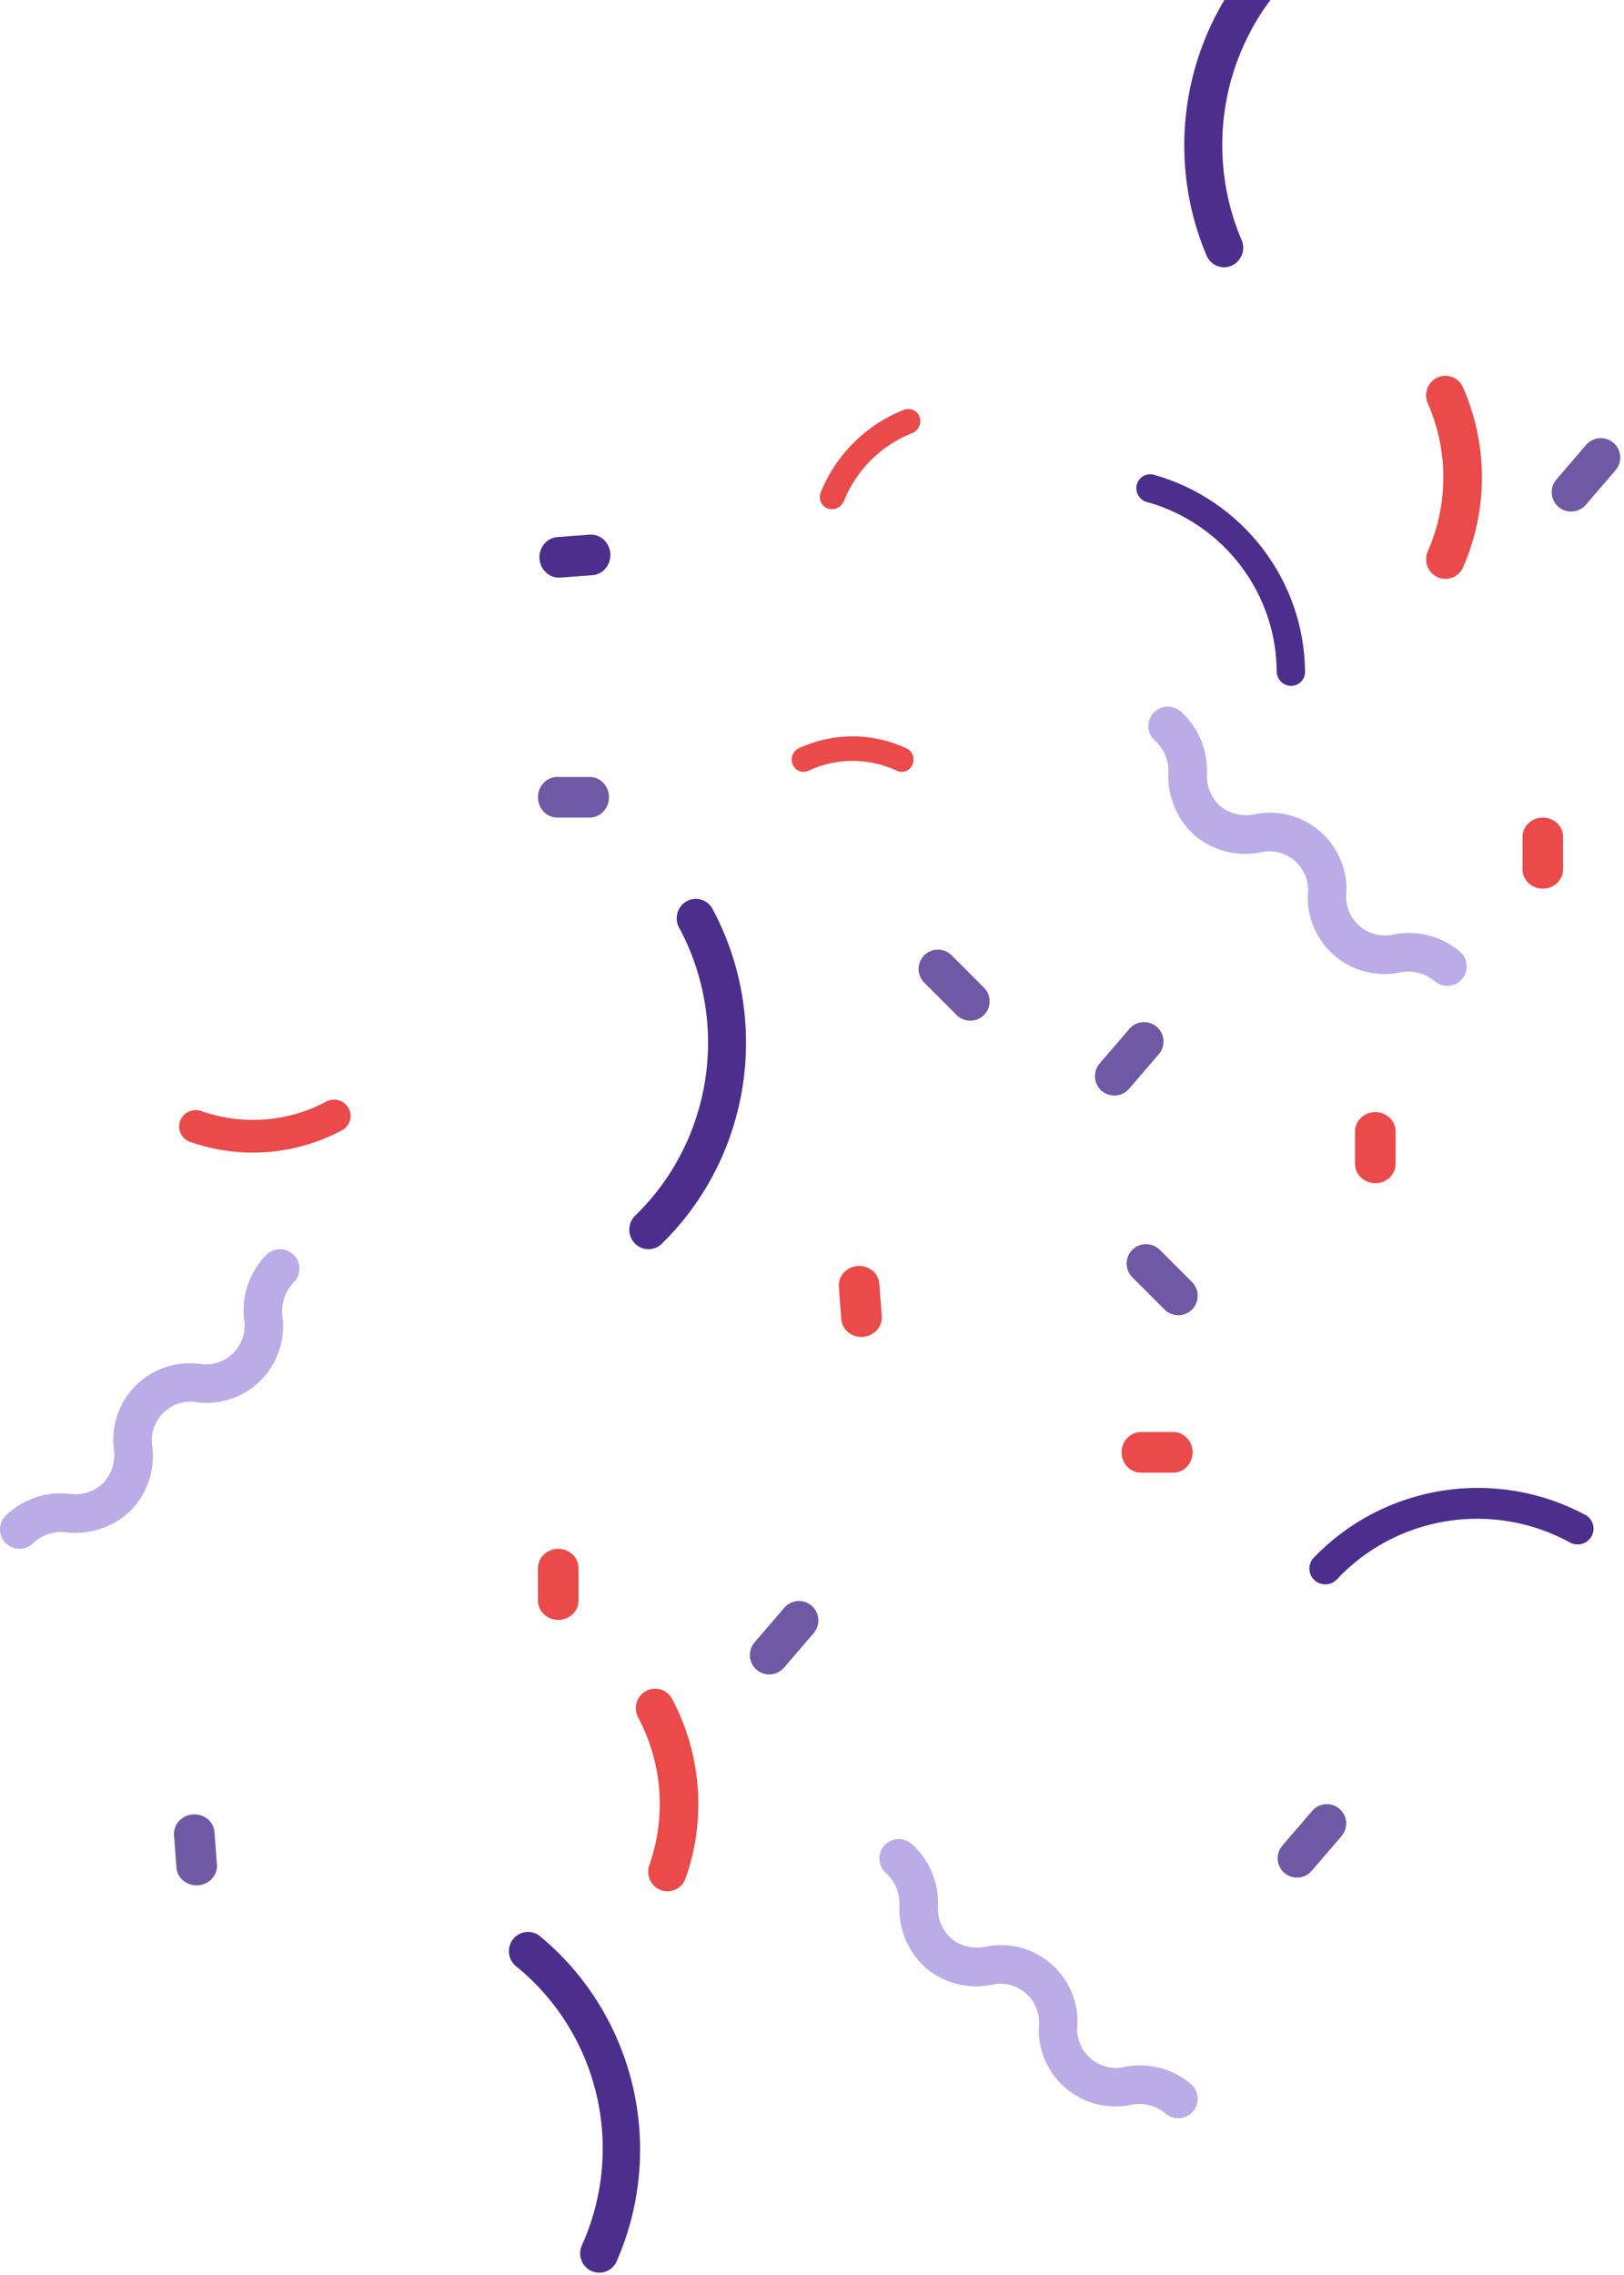 <svg width="320" height="448" viewBox="0 0 320 448" fill="none" xmlns="http://www.w3.org/2000/svg">
<path d="M284.811 114C284.186 114 283.57 113.844 283.018 113.546C282.466 113.247 281.995 112.816 281.647 112.289C281.299 111.762 281.085 111.157 281.022 110.526C280.96 109.895 281.052 109.258 281.291 108.672C283.312 104.119 284.371 99.187 284.398 94.193C284.426 89.2 283.422 84.256 281.45 79.68C280.974 78.778 280.871 77.72 281.163 76.741C281.456 75.761 282.121 74.939 283.011 74.457C283.901 73.974 284.944 73.869 285.911 74.166C286.877 74.462 287.688 75.136 288.164 76.038C290.664 81.621 291.971 87.676 292 93.807C292.028 99.938 290.778 106.005 288.332 111.612C288.044 112.319 287.556 112.923 286.929 113.348C286.303 113.774 285.565 114 284.811 114Z" fill="#EA4A4A"/>
<path d="M127.766 246C127.021 246 126.293 245.774 125.674 245.352C125.054 244.929 124.572 244.329 124.287 243.626C124.002 242.924 123.927 242.15 124.072 241.405C124.218 240.659 124.576 239.974 125.103 239.436C132.466 232.343 137.329 222.967 138.937 212.763C140.544 202.559 138.806 192.099 133.992 183.007C133.703 182.573 133.505 182.085 133.408 181.57C133.311 181.056 133.319 180.526 133.429 180.015C133.54 179.503 133.752 179.02 134.052 178.596C134.353 178.171 134.735 177.813 135.175 177.544C135.616 177.276 136.105 177.102 136.614 177.033C137.123 176.965 137.64 177.003 138.134 177.146C138.627 177.288 139.087 177.533 139.485 177.863C139.883 178.194 140.211 178.605 140.448 179.069C146.095 189.64 148.175 201.816 146.364 213.714C144.553 225.612 138.952 236.57 130.429 244.892C130.078 245.247 129.663 245.528 129.206 245.718C128.749 245.908 128.259 246.004 127.766 246Z" fill="#4C2F8D"/>
<path d="M191.19 201C190.179 201 189.21 200.598 188.495 199.883L182.116 193.507C181.762 193.153 181.481 192.732 181.29 192.27C181.098 191.807 181 191.311 181 190.811C181 190.31 181.099 189.815 181.291 189.352C181.482 188.89 181.763 188.469 182.117 188.116C182.833 187.401 183.802 187 184.813 187C185.314 187 185.809 187.099 186.272 187.291C186.734 187.482 187.154 187.763 187.508 188.118L193.884 194.494C194.417 195.027 194.78 195.706 194.927 196.445C195.074 197.184 194.998 197.951 194.71 198.647C194.422 199.343 193.933 199.939 193.307 200.357C192.68 200.776 191.943 201 191.19 201Z" fill="#7059A4"/>
<path d="M256.384 134.232C256.005 134.626 255.516 134.896 254.978 135.009C254.44 135.121 253.877 135.071 253.361 134.865C252.845 134.658 252.398 134.305 252.078 133.849C251.758 133.393 251.578 132.856 251.561 132.304C251.554 124.808 249.07 117.472 244.493 111.437C239.917 105.401 233.505 101.004 226.253 98.928C225.877 98.86 225.518 98.717 225.197 98.507C224.876 98.296 224.6 98.023 224.386 97.705C224.172 97.386 224.024 97.029 223.952 96.654C223.88 96.28 223.885 95.896 223.967 95.527C224.049 95.157 224.206 94.81 224.428 94.506C224.65 94.203 224.933 93.949 225.26 93.76C225.586 93.572 225.949 93.453 226.326 93.411C226.703 93.368 227.086 93.404 227.452 93.515C235.91 95.902 243.402 100.991 248.771 107.995C254.139 114.999 257.085 123.527 257.152 132.262C257.161 132.628 257.098 132.99 256.967 133.328C256.835 133.666 256.637 133.974 256.384 134.232Z" fill="#4C2F8D"/>
<path d="M256.462 -15.241C257.204 -15.173 257.908 -14.882 258.486 -14.405C259.064 -13.927 259.49 -13.285 259.709 -12.559C259.929 -11.834 259.933 -11.057 259.72 -10.328C259.507 -9.598 259.087 -8.949 258.514 -8.462C250.533 -2.072 244.833 6.821 242.299 16.835C239.766 26.849 240.54 37.425 244.503 46.919C244.75 47.377 244.903 47.882 244.953 48.403C245.002 48.924 244.946 49.45 244.789 49.95C244.632 50.449 244.377 50.91 244.039 51.306C243.701 51.702 243.288 52.023 242.825 52.25C242.362 52.477 241.858 52.606 241.345 52.628C240.832 52.649 240.321 52.564 239.842 52.377C239.364 52.189 238.928 51.904 238.562 51.538C238.196 51.172 237.907 50.734 237.714 50.25C233.056 39.207 232.099 26.892 234.99 15.209C237.881 3.526 244.46 -6.874 253.709 -14.382C254.09 -14.703 254.53 -14.945 255.002 -15.092C255.475 -15.24 255.971 -15.29 256.462 -15.241Z" fill="#4C2F8D"/>
<path d="M116.189 161H109.811C108.8 161 107.831 160.579 107.116 159.828C106.401 159.078 106 158.061 106 157C106 155.939 106.401 154.922 107.116 154.172C107.831 153.421 108.8 153 109.811 153H116.189C117.2 153 118.169 153.421 118.884 154.172C119.599 154.922 120 155.939 120 157C120 158.061 119.599 159.078 118.884 159.828C118.169 160.579 117.2 161 116.189 161Z" fill="#7059A4"/>
<path d="M3.828 305C3.071 305 2.331 304.775 1.701 304.355C1.072 303.934 0.581 303.336 0.291 302.637C0.002 301.937 -0.074 301.168 0.074 300.425C0.221 299.682 0.586 299 1.121 298.465C2.738 296.896 4.676 295.697 6.802 294.952C8.928 294.206 11.191 293.931 13.433 294.147H13.518C14.736 294.347 15.984 294.264 17.165 293.904C18.346 293.544 19.429 292.917 20.329 292.072C21.181 291.16 21.812 290.064 22.172 288.869C22.532 287.674 22.611 286.411 22.404 285.181C22.156 282.935 22.416 280.662 23.165 278.531C23.913 276.399 25.131 274.463 26.729 272.865C28.326 271.267 30.261 270.049 32.393 269.299C34.524 268.55 36.797 268.288 39.042 268.535C40.279 268.784 41.559 268.723 42.767 268.358C43.975 267.993 45.074 267.335 45.966 266.442C46.858 265.55 47.516 264.451 47.881 263.243C48.246 262.035 48.307 260.756 48.058 259.519C47.845 257.274 48.122 255.01 48.87 252.883C49.617 250.756 50.818 248.817 52.389 247.199C52.741 246.826 53.164 246.528 53.634 246.322C54.104 246.116 54.61 246.007 55.123 246C55.636 245.994 56.145 246.09 56.62 246.285C57.095 246.479 57.526 246.766 57.887 247.13C58.249 247.494 58.534 247.927 58.725 248.403C58.916 248.879 59.009 249.388 58.999 249.901C58.99 250.414 58.877 250.92 58.668 251.388C58.459 251.856 58.158 252.278 57.783 252.628C56.93 253.54 56.299 254.636 55.937 255.83C55.575 257.025 55.493 258.287 55.696 259.519C55.943 261.766 55.682 264.039 54.933 266.171C54.183 268.304 52.965 270.241 51.366 271.839C49.768 273.437 47.831 274.656 45.699 275.405C43.566 276.155 41.293 276.415 39.046 276.169C37.812 275.92 36.535 275.981 35.331 276.346C34.126 276.711 33.03 277.368 32.141 278.259C31.251 279.15 30.596 280.248 30.234 281.453C29.872 282.659 29.814 283.935 30.064 285.169C30.282 287.412 30.008 289.675 29.262 291.801C28.516 293.927 27.316 295.865 25.746 297.481C24.123 299.041 22.183 300.233 20.059 300.978C17.935 301.723 15.675 302.003 13.433 301.799H13.345C12.128 301.598 10.88 301.68 9.699 302.04C8.518 302.4 7.437 303.028 6.538 303.874C6.183 304.231 5.76 304.514 5.295 304.707C4.83 304.9 4.331 305 3.828 305Z" fill="#BBACE8"/>
<path d="M261.133 312C260.513 312 259.908 311.817 259.392 311.475C258.877 311.134 258.476 310.648 258.238 310.079C258.001 309.511 257.939 308.885 258.06 308.282C258.181 307.678 258.479 307.124 258.917 306.689C265.7 299.648 274.63 295.022 284.327 293.526C294.023 292.03 303.946 293.747 312.561 298.413C313.246 298.85 313.732 299.534 313.918 300.321C314.103 301.108 313.973 301.935 313.555 302.628C313.137 303.322 312.463 303.826 311.677 304.035C310.891 304.244 310.054 304.142 309.343 303.749C301.951 299.698 293.407 298.221 285.072 299.551C276.737 300.881 269.089 304.942 263.348 311.088C262.761 311.672 261.964 312 261.133 312Z" fill="#4C2F8D"/>
<path d="M232.177 259C231.164 259.001 230.191 258.599 229.474 257.883L223.073 251.481C222.377 250.76 221.991 249.794 222 248.791C222.009 247.788 222.411 246.829 223.12 246.12C223.829 245.411 224.788 245.009 225.79 245C226.793 244.991 227.759 245.377 228.48 246.074L234.881 252.472C235.415 253.007 235.779 253.688 235.927 254.43C236.074 255.171 235.998 255.94 235.709 256.639C235.42 257.338 234.93 257.935 234.301 258.355C233.672 258.775 232.933 259 232.177 259Z" fill="#7059A4"/>
<path d="M158.317 151.997C157.78 151.997 157.261 151.803 156.846 151.447C156.432 151.091 156.148 150.596 156.044 150.046C155.94 149.495 156.022 148.924 156.275 148.43C156.529 147.936 156.939 147.549 157.435 147.336C160.798 145.778 164.439 144.982 168.117 145C171.795 145.019 175.428 145.851 178.777 147.443C179.319 147.746 179.723 148.261 179.901 148.876C180.079 149.491 180.016 150.154 179.726 150.721C179.436 151.287 178.943 151.71 178.356 151.896C177.768 152.082 177.134 152.017 176.593 151.713C173.847 150.458 170.881 149.819 167.885 149.837C164.889 149.854 161.93 150.528 159.198 151.815C158.919 151.935 158.619 151.997 158.317 151.997Z" fill="#EA4A4A"/>
<path d="M165.715 99.53C165.303 99.94 164.767 100.2 164.198 100.264C163.629 100.329 163.061 100.194 162.593 99.884C162.125 99.573 161.785 99.106 161.631 98.562C161.477 98.018 161.519 97.431 161.75 96.901C163.233 93.226 165.467 89.88 168.304 87.082C171.141 84.284 174.518 82.097 178.212 80.666C178.842 80.467 179.516 80.524 180.086 80.823C180.657 81.123 181.076 81.641 181.253 82.264C181.431 82.887 181.35 83.563 181.03 84.144C180.71 84.725 180.177 85.163 179.548 85.362C176.554 86.571 173.826 88.385 171.538 90.686C169.25 92.989 167.453 95.728 166.264 98.727C166.133 99.026 165.947 99.299 165.715 99.53Z" fill="#EA4A4A"/>
<path d="M271 233C269.939 233 268.922 232.598 268.172 231.884C267.421 231.169 267 230.199 267 229.188V222.812C267 221.801 267.421 220.831 268.172 220.116C268.922 219.402 269.939 219 271 219C272.061 219 273.078 219.402 273.828 220.116C274.579 220.831 275 221.801 275 222.812V229.188C275 230.199 274.579 231.169 273.828 231.884C273.078 232.598 272.061 233 271 233Z" fill="#EA4A4A"/>
<path d="M304 175C302.939 175 301.922 174.598 301.172 173.884C300.421 173.169 300 172.199 300 171.188V164.812C300 163.801 300.421 162.831 301.172 162.116C301.922 161.402 302.939 161 304 161C305.061 161 306.078 161.402 306.828 162.116C307.579 162.831 308 163.801 308 164.812V171.188C308 172.199 307.579 173.169 306.828 173.884C306.078 174.598 305.061 175 304 175Z" fill="#EA4A4A"/>
<path d="M231.187 290H224.813C223.801 290 222.832 289.579 222.117 288.828C221.402 288.078 221 287.061 221 286C221 284.939 221.402 283.922 222.117 283.172C222.832 282.421 223.801 282 224.813 282H231.187C232.199 282 233.168 282.421 233.883 283.172C234.598 283.922 235 284.939 235 286C235 287.061 234.598 288.078 233.883 288.828C233.168 289.579 232.199 290 231.187 290Z" fill="#EA4A4A"/>
<path d="M35.307 222.074C35.267 221.546 35.359 221.017 35.576 220.532C35.792 220.047 36.127 219.622 36.549 219.295C36.972 218.967 37.469 218.747 37.998 218.655C38.526 218.562 39.069 218.599 39.579 218.763C43.552 220.178 47.783 220.757 51.999 220.462C56.216 220.166 60.325 219.003 64.062 217.047C64.793 216.588 65.679 216.433 66.525 216.617C67.37 216.802 68.106 217.31 68.571 218.031C69.035 218.752 69.19 219.626 69.001 220.46C68.813 221.295 68.296 222.022 67.564 222.482C63.012 224.948 57.984 226.438 52.811 226.853C47.638 227.269 42.436 226.601 37.547 224.894C36.932 224.696 36.391 224.323 35.992 223.821C35.593 223.319 35.355 222.711 35.307 222.074Z" fill="#EA4A4A"/>
<path d="M110 319C108.939 319 107.922 318.599 107.172 317.884C106.421 317.169 106 316.2 106 315.189V308.811C106 307.8 106.421 306.831 107.172 306.116C107.922 305.401 108.939 305 110 305C111.061 305 112.078 305.401 112.828 306.116C113.579 306.831 114 307.8 114 308.811V315.189C114 316.2 113.579 317.169 112.828 317.884C112.078 318.599 111.061 319 110 319Z" fill="#EA4A4A"/>
<path d="M147.767 326.204C147.69 325.193 148.017 324.193 148.677 323.424L154.578 316.559C155.245 315.81 156.179 315.353 157.18 315.286C158.18 315.219 159.167 315.548 159.928 316.201C160.688 316.855 161.162 317.781 161.246 318.78C161.33 319.779 161.019 320.771 160.378 321.542L154.481 328.407C153.988 328.981 153.336 329.395 152.607 329.598C151.879 329.801 151.106 329.783 150.388 329.547C149.669 329.312 149.037 328.868 148.57 328.273C148.104 327.678 147.824 326.958 147.767 326.204Z" fill="#7059A4"/>
<path d="M215.767 212.204C215.69 211.193 216.017 210.193 216.677 209.424L222.578 202.559C223.245 201.81 224.179 201.353 225.18 201.286C226.18 201.219 227.167 201.548 227.928 202.201C228.688 202.855 229.162 203.781 229.246 204.78C229.33 205.779 229.019 206.771 228.378 207.542L222.481 214.407C221.988 214.981 221.336 215.395 220.607 215.598C219.879 215.801 219.106 215.783 218.388 215.547C217.669 215.312 217.037 214.868 216.57 214.273C216.104 213.678 215.824 212.958 215.767 212.204Z" fill="#7059A4"/>
<path d="M305.767 97.204C305.69 96.193 306.017 95.193 306.677 94.424L312.578 87.559C313.245 86.81 314.179 86.353 315.18 86.286C316.18 86.219 317.167 86.548 317.928 87.201C318.688 87.855 319.162 88.781 319.246 89.78C319.33 90.779 319.019 91.771 318.378 92.542L312.481 99.407C311.988 99.981 311.336 100.395 310.607 100.598C309.879 100.801 309.106 100.783 308.388 100.547C307.669 100.312 307.037 99.868 306.57 99.273C306.104 98.678 305.824 97.958 305.767 97.204Z" fill="#7059A4"/>
<path d="M173.289 366.265C173.232 365.51 173.4 364.755 173.772 364.096C174.144 363.436 174.703 362.902 175.379 362.56C176.054 362.219 176.816 362.085 177.567 362.177C178.319 362.268 179.027 362.58 179.601 363.073C181.287 364.567 182.629 366.41 183.532 368.473C184.436 370.537 184.881 372.773 184.835 375.025L184.842 375.109C184.734 376.339 184.911 377.577 185.358 378.728C185.806 379.879 186.513 380.911 187.424 381.744C188.397 382.526 189.538 383.072 190.757 383.341C191.976 383.61 193.24 383.594 194.452 383.294C196.673 382.878 198.958 382.966 201.14 383.552C203.322 384.137 205.345 385.206 207.058 386.678C208.772 388.15 210.133 389.988 211.041 392.057C211.949 394.126 212.381 396.372 212.305 398.63C212.15 399.882 212.307 401.154 212.762 402.331C213.217 403.508 213.956 404.554 214.913 405.376C215.87 406.199 217.016 406.772 218.248 407.045C219.48 407.318 220.76 407.282 221.975 406.941C224.197 406.559 226.475 406.664 228.653 407.249C230.83 407.834 232.854 408.885 234.586 410.33C234.984 410.653 235.313 411.053 235.554 411.506C235.795 411.959 235.942 412.455 235.988 412.966C236.033 413.477 235.975 413.992 235.817 414.48C235.659 414.968 235.405 415.42 235.07 415.808C234.734 416.196 234.324 416.512 233.864 416.739C233.403 416.965 232.902 417.097 232.39 417.126C231.878 417.154 231.365 417.08 230.882 416.907C230.4 416.734 229.956 416.466 229.579 416.118C228.606 415.337 227.465 414.79 226.247 414.519C225.028 414.248 223.763 414.261 222.551 414.557C220.329 414.973 218.042 414.884 215.859 414.297C213.677 413.711 211.654 412.641 209.939 411.168C208.225 409.695 206.864 407.855 205.956 405.786C205.048 403.716 204.616 401.468 204.693 399.209C204.848 397.96 204.69 396.692 204.236 395.518C203.781 394.344 203.043 393.301 202.088 392.481C201.132 391.662 199.989 391.091 198.759 390.821C197.53 390.551 196.252 390.589 195.041 390.932C192.821 391.317 190.544 391.215 188.368 390.632C186.191 390.048 184.168 388.998 182.438 387.554C180.761 386.053 179.425 384.209 178.522 382.147C177.619 380.085 177.17 377.853 177.204 375.602L177.197 375.514C177.307 374.285 177.13 373.047 176.682 371.896C176.235 370.746 175.527 369.715 174.615 368.883C174.233 368.555 173.919 368.155 173.691 367.706C173.463 367.257 173.327 366.767 173.289 366.265Z" fill="#BBACE8"/>
<path d="M226.289 143.265C226.232 142.51 226.4 141.755 226.772 141.096C227.144 140.436 227.703 139.902 228.379 139.56C229.054 139.219 229.816 139.085 230.567 139.177C231.319 139.268 232.027 139.58 232.601 140.073C234.287 141.567 235.629 143.41 236.532 145.473C237.436 147.537 237.881 149.773 237.835 152.025L237.842 152.109C237.734 153.339 237.911 154.577 238.358 155.728C238.806 156.879 239.513 157.911 240.424 158.744C241.397 159.526 242.538 160.072 243.757 160.341C244.976 160.61 246.24 160.594 247.452 160.294C249.673 159.878 251.958 159.966 254.14 160.552C256.322 161.137 258.345 162.206 260.058 163.678C261.772 165.15 263.133 166.988 264.041 169.057C264.949 171.126 265.381 173.372 265.305 175.63C265.15 176.882 265.307 178.154 265.762 179.331C266.217 180.508 266.956 181.554 267.913 182.376C268.87 183.199 270.016 183.772 271.248 184.045C272.48 184.318 273.76 184.282 274.975 183.941C277.197 183.559 279.475 183.664 281.653 184.249C283.83 184.834 285.854 185.885 287.586 187.33C287.984 187.653 288.313 188.053 288.554 188.506C288.795 188.959 288.942 189.455 288.988 189.966C289.033 190.477 288.975 190.992 288.817 191.48C288.659 191.968 288.405 192.42 288.07 192.808C287.734 193.196 287.324 193.512 286.864 193.739C286.403 193.965 285.902 194.097 285.39 194.126C284.878 194.154 284.365 194.08 283.882 193.907C283.4 193.734 282.956 193.466 282.579 193.118C281.606 192.337 280.465 191.79 279.247 191.519C278.028 191.248 276.763 191.261 275.551 191.557C273.329 191.973 271.042 191.884 268.859 191.297C266.677 190.711 264.654 189.641 262.939 188.168C261.225 186.695 259.864 184.855 258.956 182.786C258.048 180.716 257.616 178.468 257.693 176.209C257.848 174.96 257.69 173.692 257.236 172.518C256.781 171.344 256.043 170.301 255.088 169.481C254.132 168.662 252.989 168.091 251.759 167.821C250.53 167.551 249.252 167.589 248.041 167.932C245.821 168.317 243.544 168.215 241.368 167.632C239.191 167.048 237.168 165.998 235.438 164.554C233.761 163.053 232.425 161.209 231.522 159.147C230.619 157.085 230.17 154.853 230.204 152.602L230.197 152.514C230.307 151.285 230.13 150.047 229.682 148.896C229.235 147.746 228.527 146.715 227.615 145.883C227.233 145.555 226.919 145.155 226.691 144.706C226.463 144.257 226.327 143.767 226.289 143.265Z" fill="#BBACE8"/>
<path d="M34.768 367.764L34.287 361.403C34.211 360.395 34.558 359.397 35.252 358.628C35.947 357.859 36.931 357.382 37.989 357.302C39.047 357.222 40.091 357.545 40.893 358.201C41.695 358.857 42.188 359.792 42.265 360.8L42.745 367.16C42.822 368.168 42.474 369.166 41.78 369.936C41.086 370.705 40.102 371.182 39.044 371.262C37.986 371.342 36.941 371.018 36.14 370.362C35.338 369.706 34.844 368.771 34.768 367.764Z" fill="#7059A4"/>
<path d="M100.287 384.527C100.23 383.777 100.395 383.027 100.761 382.372C101.126 381.717 101.676 381.186 102.34 380.847C103.005 380.509 103.754 380.376 104.494 380.468C105.233 380.559 105.93 380.869 106.495 381.36C115.615 388.93 122.017 399.321 124.71 410.925C127.404 422.53 126.239 434.701 121.396 445.558C120.931 446.427 120.15 447.078 119.217 447.375C118.284 447.671 117.273 447.589 116.398 447.146C115.523 446.703 114.852 445.934 114.528 445.001C114.204 444.068 114.251 443.045 114.66 442.148C118.873 432.829 119.874 422.349 117.506 412.378C115.137 402.406 109.534 393.517 101.59 387.127C100.832 386.469 100.363 385.534 100.287 384.527Z" fill="#4C2F8D"/>
<path d="M251.768 366.216C251.692 365.208 252.02 364.212 252.679 363.445L258.556 356.603C258.882 356.223 259.28 355.912 259.727 355.686C260.174 355.46 260.661 355.325 261.16 355.287C261.659 355.25 262.161 355.311 262.637 355.467C263.112 355.623 263.552 355.872 263.932 356.198C264.699 356.858 265.172 357.794 265.248 358.802C265.285 359.302 265.224 359.803 265.068 360.279C264.911 360.754 264.663 361.194 264.337 361.574L258.459 368.412C257.968 368.984 257.318 369.397 256.592 369.599C255.866 369.802 255.096 369.784 254.38 369.549C253.664 369.314 253.033 368.872 252.569 368.279C252.104 367.685 251.825 366.968 251.768 366.216Z" fill="#7059A4"/>
<path d="M106.302 110.044C106.222 108.986 106.545 107.941 107.201 107.14C107.857 106.338 108.792 105.844 109.8 105.768L116.16 105.287C117.168 105.211 118.166 105.558 118.936 106.252C119.705 106.947 120.182 107.931 120.262 108.989C120.342 110.046 120.018 111.091 119.362 111.893C118.706 112.695 117.771 113.188 116.764 113.265L110.403 113.745C109.395 113.822 108.397 113.474 107.628 112.78C106.859 112.086 106.382 111.102 106.302 110.044Z" fill="#4C2F8D"/>
<path d="M125.296 336.679C125.228 335.788 125.467 334.901 125.973 334.17C126.478 333.439 127.219 332.909 128.068 332.671C128.917 332.433 129.822 332.501 130.628 332.864C131.435 333.227 132.092 333.862 132.488 334.662C135.353 340.066 137.057 346.022 137.491 352.138C137.924 358.253 137.076 364.389 135.003 370.143C134.596 371.079 133.839 371.812 132.898 372.18C131.957 372.549 130.91 372.523 129.986 372.109C129.062 371.694 128.338 370.925 127.972 369.971C127.606 369.016 127.63 367.954 128.037 367.019C129.658 362.307 130.287 357.302 129.883 352.325C129.479 347.348 128.052 342.51 125.692 338.123C125.469 337.672 125.334 337.182 125.296 336.679Z" fill="#EA4A4A"/>
<path d="M165.768 259.762L165.288 253.405C165.211 252.397 165.558 251.398 166.252 250.628C166.947 249.859 167.931 249.382 168.989 249.302C170.047 249.222 171.091 249.545 171.893 250.202C172.695 250.858 173.189 251.793 173.265 252.802L173.745 259.158C173.822 260.167 173.474 261.165 172.78 261.935C172.086 262.704 171.102 263.182 170.044 263.262C168.986 263.342 167.942 263.018 167.14 262.361C166.338 261.705 165.844 260.77 165.768 259.762Z" fill="#EA4A4A"/>
</svg>
